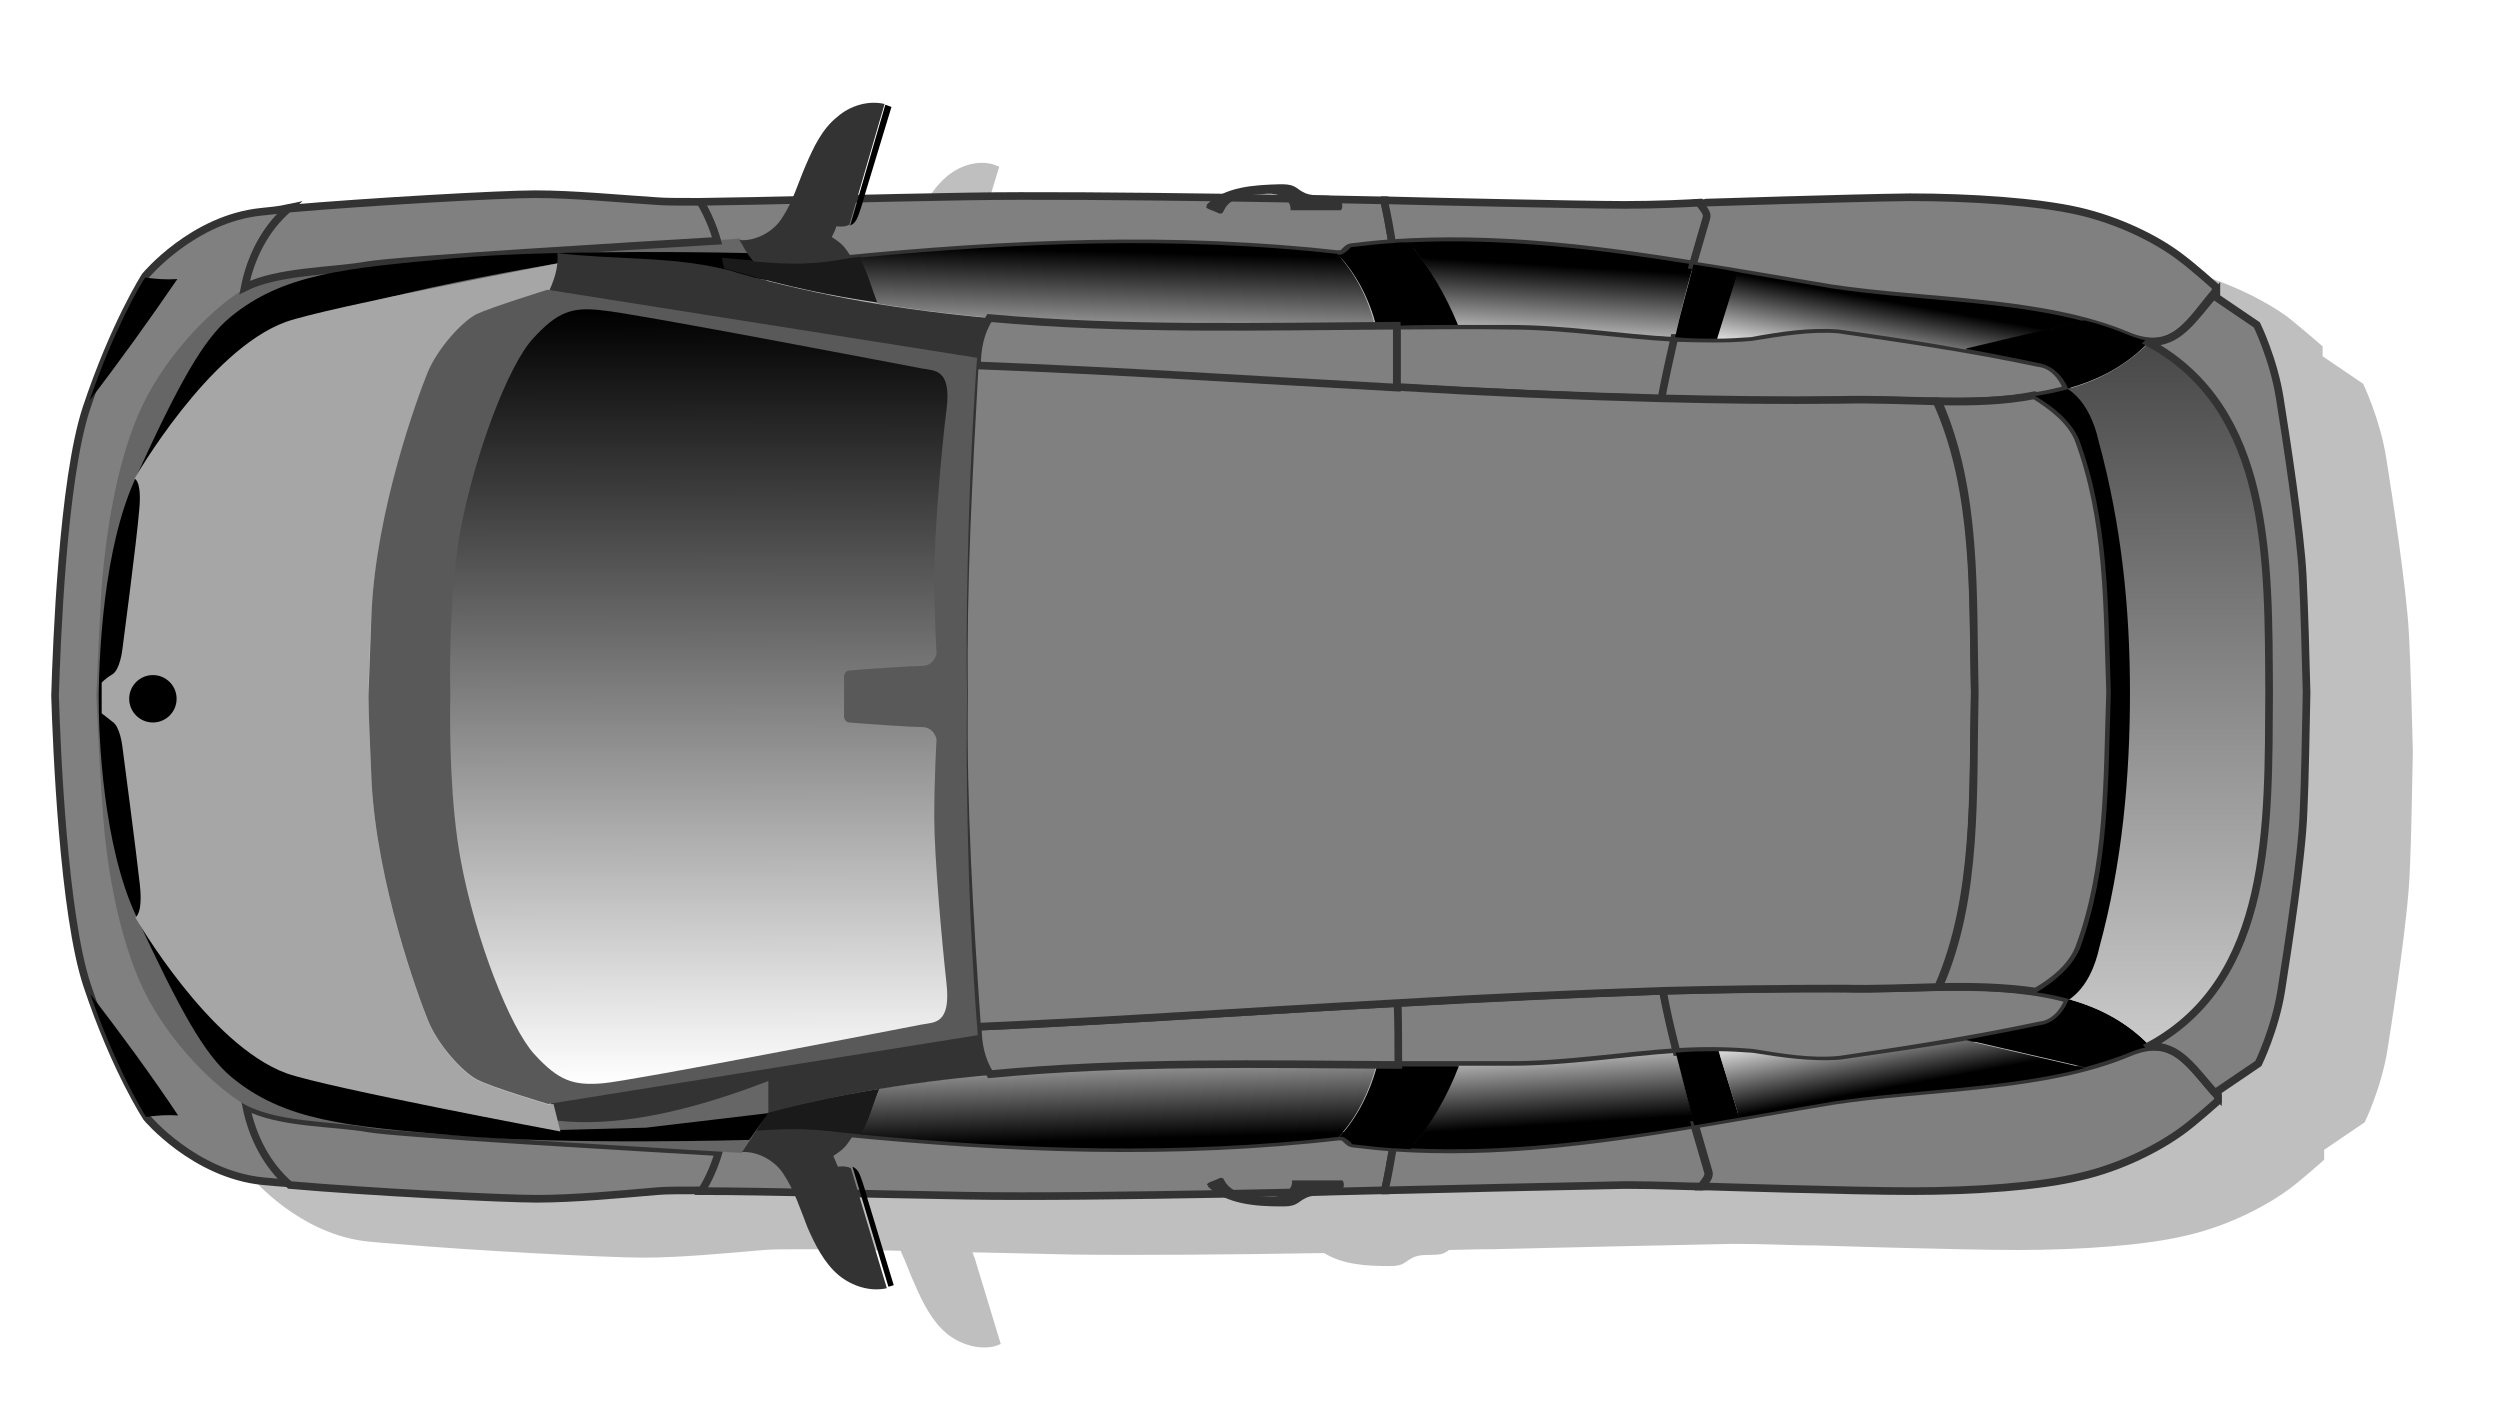 <?xml version="1.0" encoding="utf-8"?>
<!-- Generator: Adobe Illustrator 17.1.0, SVG Export Plug-In . SVG Version: 6.00 Build 0)  -->
<!DOCTYPE svg PUBLIC "-//W3C//DTD SVG 1.1//EN" "http://www.w3.org/Graphics/SVG/1.1/DTD/svg11.dtd">
<svg version="1.1" id="Слой_1" xmlns="http://www.w3.org/2000/svg" xmlns:xlink="http://www.w3.org/1999/xlink" x="0px" y="0px"
	 viewBox="0 0 327 184.3" enable-background="new 0 0 327 184.3" xml:space="preserve">
<g id="XMLID_4_">
	<path id="XMLID_3_" fill="#BFBFBF" d="M119.5,29.8c-0.6,1.5-1.2,3.1-1.9,4.5c-4.6,0.1-8.8,0.2-12,0.2c-2.6,0-4.6,0-5.8-0.1
		C95.2,34.2,89,33.5,84,33.6c-4.4,0-22.1,1-32.3,1.9c-1.3,0.1-2.5,0.2-3.6,0.3c-9,0.9-15.2,8.4-15.2,8.4s0,0.1-0.1,0.2h0
		c0,0,0,0,0,0.1c0,0,0,0.1-0.1,0.1c0,0.1-0.1,0.1-0.1,0.2c0,0.1-0.1,0.1-0.1,0.2c-0.1,0.1-0.1,0.2-0.2,0.3c0,0.1-0.1,0.1-0.1,0.1
		c-0.1,0.2-0.2,0.4-0.3,0.6c0,0,0,0.1-0.1,0.1c-0.1,0.2-0.2,0.4-0.3,0.6c0,0.1-0.1,0.2-0.2,0.3c-0.1,0.2-0.2,0.4-0.3,0.5
		c-0.1,0.1-0.1,0.2-0.2,0.4c-0.1,0.2-0.2,0.4-0.3,0.6c-0.1,0.1-0.1,0.3-0.2,0.4c-0.1,0.2-0.2,0.4-0.3,0.6c-0.1,0.2-0.2,0.3-0.2,0.5
		c-0.1,0.2-0.2,0.5-0.3,0.7c-0.1,0.2-0.2,0.3-0.2,0.5c-0.1,0.3-0.3,0.6-0.4,0.9c-0.1,0.2-0.1,0.3-0.2,0.5c-0.2,0.5-0.4,0.9-0.6,1.4
		c0,0.1-0.1,0.2-0.1,0.3c-0.2,0.4-0.3,0.8-0.5,1.2c-0.1,0.2-0.2,0.4-0.2,0.6c-0.1,0.3-0.3,0.7-0.4,1.1c-0.1,0.2-0.2,0.5-0.3,0.7
		c-0.1,0.3-0.3,0.7-0.4,1.1c-0.1,0.3-0.2,0.5-0.3,0.8c-0.1,0.2-0.1,0.3-0.2,0.5c0,0,0,0,0,0c-0.1,0.4-0.2,0.7-0.4,1.1
		c-3.1,9.4-3.9,31-4.1,37.6c0.2,6.6,1.1,28.6,4.2,37.9c0.1,0.4,0.3,0.7,0.4,1.1c0,0,0,0,0,0c0.1,0.2,0.1,0.3,0.2,0.5
		c0.1,0.3,0.2,0.5,0.3,0.8c0.1,0.4,0.3,0.7,0.4,1.1c0.1,0.2,0.2,0.5,0.3,0.7c0.1,0.4,0.3,0.7,0.4,1.1c0.1,0.2,0.2,0.4,0.2,0.6
		c0.2,0.4,0.3,0.8,0.5,1.2c0,0.1,0.1,0.2,0.1,0.3c0.2,0.5,0.4,1,0.6,1.4c0.1,0.2,0.1,0.3,0.2,0.5c0.1,0.3,0.3,0.6,0.4,0.9
		c0.1,0.2,0.2,0.3,0.2,0.5c0.1,0.3,0.2,0.5,0.3,0.7c0.1,0.2,0.2,0.3,0.2,0.5c0.1,0.2,0.2,0.4,0.3,0.6c0.1,0.1,0.1,0.3,0.2,0.4
		c0.1,0.2,0.2,0.4,0.3,0.6c0.1,0.1,0.1,0.2,0.2,0.4c0.1,0.2,0.2,0.4,0.3,0.6c0.1,0.1,0.1,0.2,0.2,0.3c0.1,0.2,0.2,0.4,0.3,0.6
		c0,0,0,0.1,0.1,0.1c0.1,0.2,0.2,0.4,0.3,0.6c0,0,0.1,0.1,0.1,0.1c0.1,0.1,0.1,0.2,0.2,0.3c0,0.1,0.1,0.1,0.1,0.1
		c0,0.1,0.1,0.1,0.1,0.2c0,0,0,0.1,0.1,0.1c0,0,0,0,0,0.1l0,0c0.1,0.1,0.1,0.2,0.1,0.2s6.2,7.4,15.2,8.3c1,0.1,2.2,0.2,3.6,0.3
		c10.2,0.9,27.9,1.8,32.3,1.8c5,0,11.1-0.6,15.8-1c1.1-0.1,3.1-0.1,5.8-0.1c3.2,0,7.4,0.1,12.1,0.2c0.7,1.5,1.2,3,1.9,4.5
		c1,2.3,2.2,4.7,4.1,6.3c1.7,1.4,4.1,2.2,6.3,1.7c0.3-0.1,0.5-0.2,0.8-0.3c-1.3-4.3-2.1-6.9-3.4-11.2c-0.1-0.2-0.2-0.5-0.3-0.8
		c4.5,0.1,9.1,0.2,13.4,0.3c8.1,0.1,21.2,0,32.6-0.2c2.4,1.5,5.5,1.7,8.4,1.7c0.7,0,1.3,0,1.9-0.3c0.4-0.2,0.7-0.5,1.1-0.7
		c1-0.6,2.3-0.4,3.4-0.5c0.5,0,1-0.2,1.4-0.5c0,0,0.1-0.1,0.1-0.1c3.2-0.1,5.2-0.1,5.2-0.1s0.2,0,0.5,0c3.6-0.1,26-0.6,31.4-0.7
		c4.4,0,8.2,0.2,9.9,0.2c0.6,0,0.9,0,0.9,0s18.6,0.6,26.6,0.6c8,0,16.7-0.6,22-1.9c5.3-1.2,10.4-3.8,13.6-6.2
		c1.6-1.2,4.4-3.7,4.4-3.7l0-0.6l0-0.7l5.3-3.6c0,0,2.2-4.5,3-9.6c0.8-5.1,2.7-17.4,2.9-23.3c0.2-3.9,0.3-11.3,0.4-15.6
		c-0.1-4.3-0.3-11.3-0.5-15.2c-0.3-6-2.2-18.3-3-23.3s-3-9.6-3-9.6l-5.3-3.6l0-0.7l0-0.6c0,0-2.9-2.5-4.4-3.7
		c-3.2-2.4-8.4-4.9-13.6-6.2c-5.3-1.2-13.9-1.8-22-1.8c-8,0-26.6,0.7-26.6,0.7s-0.3,0-0.9,0.1c-1.7,0.1-5.5,0.3-9.9,0.3
		c-5.4,0-27.8-0.5-31.4-0.6c-0.3,0-0.5,0-0.5,0s-2,0-5.2-0.1c0,0-0.1-0.1-0.1-0.1c-0.4-0.3-0.9-0.5-1.4-0.5
		c-1.2-0.1-2.4,0.1-3.4-0.5c-0.4-0.2-0.7-0.5-1.1-0.7c-0.6-0.3-1.3-0.3-1.9-0.3c-2.9,0.1-6,0.3-8.4,1.7c-11.4-0.2-24.5-0.3-32.6-0.1
		c-4.4,0.1-9,0.2-13.4,0.3c0.1-0.3,0.2-0.6,0.3-0.8c1.3-4.3,2.1-6.9,3.4-11.2c-0.3-0.1-0.5-0.2-0.8-0.3c-2.1-0.6-4.5,0.2-6.2,1.7
		C121.6,25.1,120.5,27.4,119.5,29.8z"/>
	<g id="XMLID_164_">
		<path id="XMLID_258_" fill="#808080" stroke="#333333" stroke-miterlimit="10" d="M34.2,27.7c-9,0.9-15.2,8.4-15.2,8.4
			s-4,6.2-7.7,17.3c-3.1,9.4-3.9,31-4.1,37.6c0.2,6.6,1.1,28.6,4.2,37.9c3.7,11.1,7.8,17.3,7.8,17.3s6.2,7.4,15.2,8.3
			c1,0.1,2.2,0.2,3.6,0.3c-3.2-2.8-5.1-6.7-5.8-10.9c-2.9-17.9-2-35.6-2.4-53.1c0.4-17.5-0.6-34.8,2.2-52.7
			c0.7-4.2,2.6-8.1,5.8-10.9C36.4,27.5,35.2,27.6,34.2,27.7z"/>
		<path id="XMLID_211_" fill="#808080" stroke="#333333" stroke-miterlimit="10" d="M175.6,148.6
			C174.9,148.8,175.5,148.6,175.6,148.6c-22.1,2.6-43.8,1.7-65.9-0.5c-5.2-0.6-10.2-0.3-15.2,0.3c-0.6,2.6-1.4,5.1-2.8,7.4
			c8.2,0,22.4,0.4,34.8,0.6c16.4,0.3,54.2-0.7,54.2-0.7s0.2,0,0.5,0c0-0.1,0-0.2,0-0.3c0.4-1.8,0.7-3.5,1-5.3
			c-1.7-0.1-3.4-0.3-5.1-0.5C176.5,149.6,176.2,149.1,175.6,148.6z"/>
		<path id="XMLID_202_" fill="#808080" stroke="#333333" stroke-miterlimit="10" d="M94,150.7c-10-0.6-41.8-2.4-45.8-3.1
			c-4.4-0.8-11.6-0.6-16-2.9c0.8,4,2.7,7.7,5.7,10.3c10.2,0.9,27.9,1.8,32.3,1.8c5,0,11.1-0.6,15.8-1c1.1-0.1,3.1-0.1,5.8-0.1
			C92.8,154.1,93.5,152.4,94,150.7z"/>
		<path id="XMLID_231_" fill="#1A1A1A" d="M96.7,146.5c-0.6,0.2-1.2,0.3-1.8,0.5c-0.1,0.5-0.2,0.9-0.3,1.4c5-0.5,10-0.9,15.2-0.3
			c1,0.1,1.9,0.2,2.9,0.3c1.1-1.9,1.5-4,2.4-6C108.9,143.4,102.7,144.7,96.7,146.5z"/>
		
			<linearGradient id="XMLID_2_" gradientUnits="userSpaceOnUse" x1="112.369" y1="67.84" x2="95.827" y2="68.29" gradientTransform="matrix(-1.466154e-003 -1 1 -1.466154e-003 78.344 244.948)">
			<stop  offset="0" style="stop-color:#FFFFFF"/>
			<stop  offset="1" style="stop-color:#000000"/>
		</linearGradient>
		<path id="XMLID_232_" fill="url(#XMLID_2_)" d="M115,142.4c-0.8,2-1.3,4.1-2.4,6c20.9,2,41.6,2.7,62.5,0.3c2.4-2.6,4-5.9,4.9-9.3
			C158.4,139.1,136.5,138.8,115,142.4z"/>
		<path id="XMLID_208_" fill="#808080" stroke="#333333" stroke-miterlimit="10" d="M182.2,150.1c-0.3,1.8-0.6,3.5-1,5.3
			c0,0.1,0,0.2,0,0.3c3.6-0.1,26-0.6,31.4-0.7c4.4,0,8.2,0.2,9.9,0.2c0.5-0.7,1.1-1.3,0.9-1.9c-0.6-2.1-1.2-4.1-1.8-6.2
			C208.5,149.3,195.6,151,182.2,150.1z"/>
		<path id="XMLID_210_" fill="#808080" stroke="#333333" stroke-miterlimit="10" d="M182.8,131.2c0,2.7,0,5.4,0.1,8.1
			c4.9,0,9.8,0,14.7,0c7.2,0,14.4-1.2,21.7-1.7c-0.6-2.7-1.2-5.3-1.8-8C205.9,130,194.3,130.6,182.8,131.2z"/>
		
			<linearGradient id="XMLID_5_" gradientUnits="userSpaceOnUse" x1="110.247" y1="123.942" x2="97.66" y2="124.723" gradientTransform="matrix(-1.466154e-003 -1 1 -1.466154e-003 78.344 244.948)">
			<stop  offset="0" style="stop-color:#FFFFFF"/>
			<stop  offset="1" style="stop-color:#000000"/>
		</linearGradient>
		<path id="XMLID_229_" fill="url(#XMLID_5_)" d="M221.7,147.2c-0.9-3.2-1.7-6.3-2.4-9.5c-7.2,0.5-14.4,1.7-21.7,1.7
			c-2.3,0-4.5,0-6.8,0c-1.5,3.9-3.6,7.6-6.3,10.8C197,150.8,209.2,149.2,221.7,147.2z"/>
		<path id="XMLID_206_" d="M175.2,148.7c0.1,0,0.2,0,0.4,0c0,0,0.1,0,0.4,0.2c1,0.6,0.6,0.8,1.2,0.8c1.7,0.2,3.4,0.4,5.1,0.5
			c0.7,0,1.4,0.1,2.2,0.1c2.7-3.2,4.8-6.9,6.3-10.8c-2.6,0-5.2,0-7.9,0c-0.9,0-1.9,0-2.8,0C179.2,142.8,177.6,146.1,175.2,148.7z"/>
		<path id="XMLID_207_" fill="#808080" stroke="#333333" stroke-miterlimit="10" d="M278.7,137.6c-11.2,4.8-26.5,4.5-38.9,6.4
			c-6.1,1-12.1,2.1-18.1,3.1c0.6,2.1,1.2,4.1,1.8,6.2c0.2,0.6-0.4,1.2-0.9,1.9c0.6,0,0.9,0,0.9,0s18.6,0.6,26.6,0.6
			c8,0,16.7-0.6,22-1.9c5.3-1.2,10.4-3.8,13.6-6.2c1.6-1.2,4.4-3.7,4.4-3.7l0-0.6C286.4,139.3,284.5,135.3,278.7,137.6z"/>
		<path id="XMLID_218_" fill="#808080" stroke="#333333" stroke-miterlimit="10" d="M229.2,137.7c3.8,0.6,7.7,1.3,11.5,0.9
			c8.9-1.3,17.2-2.6,26.2-4.5c1.7-0.2,3-1.6,3.7-3.4c-9.2-2.6-20.1-1.2-29.3-1.4c-8-0.1-15.9,0.1-23.8,0.3c0.5,2.7,1.1,5.3,1.8,8
			C222.5,137.4,225.8,137.4,229.2,137.7z"/>
		<path id="XMLID_228_" d="M219.2,137.7c0.8,3.2,1.6,6.3,2.4,9.5c2-0.3,3.9-0.7,5.9-1l-2.7-8.7C222.9,137.5,221.1,137.5,219.2,137.7
			z"/>
		
			<linearGradient id="XMLID_6_" gradientUnits="userSpaceOnUse" x1="112.729" y1="169.343" x2="102.8" y2="171.144" gradientTransform="matrix(-1.466154e-003 -1 1 -1.466154e-003 78.344 244.948)">
			<stop  offset="0" style="stop-color:#FFFFFF"/>
			<stop  offset="1" style="stop-color:#000000"/>
		</linearGradient>
		<path id="XMLID_227_" fill="url(#XMLID_6_)" d="M240.7,138.6c-3.8,0.3-7.7-0.3-11.5-0.9c-1.5-0.1-2.9-0.2-4.4-0.2l2.7,8.7
			c4-0.7,8.1-1.4,12.2-2.1c10.3-1.6,22.7-1.7,33-4.4l-15.5-3.6C251.7,137,246.3,137.8,240.7,138.6z"/>
		<path id="XMLID_230_" d="M266.8,134.1c-3.3,0.7-6.5,1.3-9.6,1.9l15.5,3.6c2.1-0.6,4.1-1.2,6-2c1-0.4,1.8-0.6,2.6-0.7
			c-3-3.2-6.7-5.1-10.7-6.2C269.9,132.5,268.5,133.9,266.8,134.1z"/>
		<path id="XMLID_220_" fill="#808080" stroke="#333333" stroke-miterlimit="10" d="M182.9,139.3c0-2.7,0-5.4-0.1-8.1
			c-18.3,1-36.5,2.3-54.9,3.1c0,2.2,0.4,4.3,1.6,6.2C147.3,138.8,165.1,139.2,182.9,139.3z"/>
		<path id="XMLID_224_" fill="#333333" d="M113.6,136.9c-6.1,1-12,2-17.8,3c-7.9,1.3-15.8,2.7-24,3.8c0.8,1.8,1.5,3.5,1.3,5.5
			c7.4-0.9,14.7-0.4,21.8-2.1c0.6-0.1,1.2-0.3,1.8-0.5c10.9-3.2,21.8-5,32.9-6c-1.3-1.9-1.6-4-1.6-6.2c-0.1,0-0.2,0-0.3,0
			C122.8,134.7,118.4,136.3,113.6,136.9z"/>
		<path id="XMLID_205_" d="M11.8,130c3.3,9.5,6.7,15.1,7.3,16.1c1.4-0.2,2.8-0.3,4.2-0.2C19.7,140.5,15.8,135.2,11.8,130z"/>
		<path id="XMLID_150_" fill="#333333" d="M158,155.2c2.4,2.3,6.2,2.6,9.6,2.6c0.7,0,1.3,0,1.9-0.3c0.4-0.2,0.7-0.5,1.1-0.7
			c1-0.6,2.3-0.4,3.4-0.5c0.5,0,1-0.2,1.4-0.5c0.4-0.3,0.5-1,0.2-1.4c-2.2,0-4.4,0-6.6,0c0.1,0.8-0.5,1.6-1.3,1.9
			c-0.8,0.3-1.6,0.3-2.5,0.2c-1.9-0.1-4.1-0.4-5-2c-0.1-0.2-0.2-0.4-0.3-0.4c-0.2-0.1-0.4,0-0.6,0.1c-0.4,0.2-0.8,0.3-1.2,0.5
			c-0.1,0.1-0.3,0.2-0.2,0.3c0,0.1,0.3,0,0.2-0.1"/>
		<path id="XMLID_223_" fill="#333333" d="M98.8,147.9c-0.6,0.6-1,1.3-1.3,1.8c-0.3,0.6-0.6,1-0.6,1c2.1-0.2,4.5,1.1,5.6,2.9
			c1.4,2.1,2.2,4.6,3.1,6.9c1,2.3,2.2,4.7,4.1,6.3c1.7,1.4,4.1,2.2,6.3,1.7l-4.7-15.7c-0.4-0.2-0.9-0.3-1.7-0.2
			c-0.2-0.4-0.4-1-0.6-1.4c1.5-1,1.6-1.2,2.6-2.7C106.6,147.5,103.4,147.6,98.8,147.9z"/>
		<path id="XMLID_233_" d="M116.9,168.1c-1.3-4.3-2.1-6.9-3.4-11.2c-0.2-0.8-0.6-2.1-0.9-2.9c-0.2-0.5-0.4-1.1-1.1-1.4l4.7,15.7
			C116.3,168.3,116.6,168.2,116.9,168.1z"/>
		<path id="XMLID_255_" fill="#808080" stroke="#333333" stroke-miterlimit="10" d="M175.5,33.3C174.7,33.1,175.4,33.3,175.5,33.3
			c-22.1-2.5-43.8-1.5-65.9,0.7c-5.2,0.7-10.2,0.3-15.2-0.2c-0.6-2.6-1.4-5.1-2.8-7.4c8.2-0.1,22.4-0.5,34.8-0.7
			c16.4-0.3,54.2,0.5,54.2,0.5s0.2,0,0.5,0c0,0.1,0,0.2,0,0.3c0.4,1.8,0.7,3.5,1,5.3c-1.7,0.1-3.4,0.3-5.1,0.5
			C176.3,32.3,176,32.8,175.5,33.3z"/>
		<path id="XMLID_203_" fill="#666666" d="M48.1,34.8c-4.7,0.9-12.6,0.7-16.8,3.4c-4.3,2.8-10.2,9-13.2,16c-3,7-4.2,15.8-4.7,21.3
			c-0.3,3.6-0.6,10.9-0.8,15.5c0.2,4.7,0.6,12.3,0.9,15.9c0.4,5.5,1.7,14.3,4.7,21.3c3,7,9,13.2,13.2,15.9
			c4.3,2.8,12.1,2.5,16.8,3.4c4.7,0.8,48.8,3.3,48.8,3.3l3.5-5.3l0-4.1c-14.6,5.6-32.9,9.8-43.8-3.2c-11.2-13-12.8-30.5-13.7-47.3
			c0.8-16.8,2.4-34,13.5-47c10.8-13,29.1-8.9,43.8-3.3l0-4.1l-3.5-5.3C96.8,31.3,52.7,33.9,48.1,34.8z"/>
		<path id="XMLID_253_" fill="#808080" stroke="#333333" stroke-miterlimit="10" d="M93.8,31.5c-10,0.6-41.8,2.5-45.8,3.2
			c-4.4,0.8-11.6,0.7-16,2.9c0.8-4,2.7-7.7,5.7-10.3c10.2-0.9,27.9-1.9,32.3-1.9c5,0,11.1,0.6,15.8,0.9c1.1,0.1,3.1,0.1,5.8,0.1
			C92.6,28.1,93.3,29.8,93.8,31.5z"/>
		<path id="XMLID_256_" d="M59.1,33.8c-14,1.3-22.1,2-29,7.7c-3.5,2.9-6.7,8.6-12.4,21.1c-4.2,9.2-4.7,22.8-4.8,28.4
			c0,5.6,0.6,19.6,4.9,28.8c5.8,12.5,9,18.2,12.5,21.1c6.9,5.7,15,6.4,29.1,7.6c14.1,1.3,38.6,0.6,38.6,0.6l2.5-3.5l-16,1.9
			l-11.2,0.3c0,0-31.9-5.1-37.7-9.8S21.3,123.3,20,118.5c-1-3.8-2.5-20.8-3-27.5c0.5-6.8,1.9-23.4,2.9-27.1
			c1.3-4.8,9.9-14.7,15.6-19.5s37.7-10,37.7-10l11.2,0.3l16,1.9l-2.6-3.5C97.8,33.1,73.2,32.5,59.1,33.8z"/>
		<path id="XMLID_252_" fill="#1A1A1A" d="M96.5,35.6c-0.6-0.2-1.2-0.3-1.8-0.5c-0.1-0.5-0.2-0.9-0.3-1.4c5,0.5,10,0.9,15.2,0.2
			c1-0.1,1.9-0.2,2.9-0.3c1.1,1.9,1.6,4,2.4,6C108.7,38.7,102.6,37.4,96.5,35.6z"/>
		
			<linearGradient id="XMLID_7_" gradientUnits="userSpaceOnUse" x1="7882.872" y1="67.84" x2="7866.33" y2="68.29" gradientTransform="matrix(1.466154e-003 1 1 -1.466154e-003 66.501 -7833.236)">
			<stop  offset="0" style="stop-color:#FFFFFF"/>
			<stop  offset="1" style="stop-color:#000000"/>
		</linearGradient>
		<path id="XMLID_251_" fill="url(#XMLID_7_)" d="M114.8,39.7c-0.8-2-1.3-4.1-2.4-6c20.9-2,41.6-2.8,62.5-0.5
			c2.4,2.6,4.1,5.9,4.9,9.3C158.2,42.8,136.4,43.3,114.8,39.7z"/>
		<path id="XMLID_250_" fill="#808080" stroke="#333333" stroke-miterlimit="10" d="M182.1,31.8c-0.3-1.8-0.6-3.5-1-5.3
			c0-0.1,0-0.2,0-0.3c3.6,0.1,26,0.6,31.4,0.6c4.4,0,8.2-0.2,9.9-0.3c0.5,0.7,1.1,1.3,0.9,1.9c-0.6,2.1-1.2,4.1-1.8,6.2
			C208.3,32.5,195.5,30.9,182.1,31.8z"/>
		<path id="XMLID_249_" fill="#808080" stroke="#333333" stroke-miterlimit="10" d="M182.7,50.7c0-2.7,0-5.4,0-8.1
			c4.9,0,9.8-0.1,14.7,0c7.2,0,14.4,1.2,21.7,1.6c-0.6,2.7-1.2,5.3-1.7,8C205.8,51.8,194.2,51.3,182.7,50.7z"/>
		
			<linearGradient id="XMLID_8_" gradientUnits="userSpaceOnUse" x1="7880.749" y1="123.942" x2="7868.163" y2="124.723" gradientTransform="matrix(1.466154e-003 1 1 -1.466154e-003 66.501 -7833.236)">
			<stop  offset="0" style="stop-color:#FFFFFF"/>
			<stop  offset="1" style="stop-color:#000000"/>
		</linearGradient>
		<path id="XMLID_248_" fill="url(#XMLID_8_)" d="M221.5,34.6c-0.9,3.2-1.7,6.3-2.4,9.5c-7.2-0.4-14.4-1.6-21.7-1.6
			c-2.3,0-4.5,0-6.8,0c-1.5-3.9-3.6-7.6-6.4-10.8C196.9,31.1,209,32.6,221.5,34.6z"/>
		<path id="XMLID_247_" d="M175,33.3c0.1,0,0.2,0,0.4,0c0,0,0.1,0,0.4-0.2c1-0.6,0.6-0.8,1.2-0.8c1.7-0.2,3.4-0.4,5.1-0.5
			c0.7-0.1,1.4-0.1,2.2-0.1c2.7,3.2,4.8,6.9,6.4,10.8c-2.6,0-5.2,0-7.9,0.1c-0.9,0-1.9,0-2.8,0C179.1,39.1,177.4,35.8,175,33.3z"/>
		<path id="XMLID_246_" fill="#808080" stroke="#333333" stroke-miterlimit="10" d="M278.5,44c-11.2-4.8-26.5-4.4-39-6.3
			c-6.1-1-12.1-2.1-18.1-3c0.6-2.1,1.2-4.1,1.8-6.2c0.2-0.6-0.4-1.2-0.9-1.9c0.6,0,0.9-0.1,0.9-0.1s18.6-0.6,26.6-0.7
			c8,0,16.7,0.6,22,1.8c5.3,1.2,10.4,3.7,13.6,6.2c1.6,1.2,4.4,3.7,4.4,3.7l0,0.6C286.3,42.2,284.4,46.3,278.5,44z"/>
		<path id="XMLID_245_" fill="#808080" stroke="#333333" stroke-miterlimit="10" d="M229,44.1c3.8-0.6,7.7-1.3,11.5-1
			c8.9,1.3,17.2,2.5,26.2,4.4c1.7,0.2,3,1.6,3.7,3.4c-9.2,2.6-20.1,1.2-29.3,1.5c-8,0.1-15.9,0-23.8-0.2c0.5-2.7,1.1-5.3,1.7-8
			C222.4,44.3,225.7,44.4,229,44.1z"/>
		<path id="XMLID_244_" d="M219.1,44.1c0.7-3.2,1.6-6.3,2.4-9.5c2,0.3,3.9,0.6,5.9,1l-2.7,8.7C222.8,44.3,220.9,44.3,219.1,44.1z"/>
		
			<linearGradient id="XMLID_9_" gradientUnits="userSpaceOnUse" x1="7883.231" y1="169.343" x2="7873.303" y2="171.144" gradientTransform="matrix(1.466154e-003 1 1 -1.466154e-003 66.501 -7833.236)">
			<stop  offset="0" style="stop-color:#FFFFFF"/>
			<stop  offset="1" style="stop-color:#000000"/>
		</linearGradient>
		<path id="XMLID_243_" fill="url(#XMLID_9_)" d="M240.5,43.1c-3.8-0.3-7.7,0.3-11.5,1c-1.5,0.1-2.9,0.2-4.4,0.2l2.7-8.7
			c4,0.7,8.1,1.4,12.2,2.1c10.4,1.6,22.7,1.6,33,4.3l-15.5,3.7C251.6,44.7,246.2,43.9,240.5,43.1z"/>
		<path id="XMLID_242_" d="M266.7,47.5c-3.3-0.7-6.5-1.3-9.6-1.9l15.5-3.7c2.1,0.5,4.1,1.2,6,2c1,0.4,1.8,0.6,2.6,0.7
			c-3,3.2-6.7,5.1-10.7,6.2C269.8,49.1,268.4,47.8,266.7,47.5z"/>
		<path id="XMLID_209_" fill="#A6A6A6" d="M73.2,34.4c0,0-30.4,5.8-35.8,7.7c-10.2,3.7-19.8,20.5-19.8,20.5s1,0.3,0.6,4.2
			c-0.3,3.8-2.2,18.2-2.2,18.2s-0.3,2.6-1.3,3.2s-1.4,1.1-1.4,1.1l0,1.8l0,2.2c0,0,0.5,0.4,1.4,1.1c1,0.6,1.3,3.2,1.3,3.2
			s1.9,14.4,2.3,18.2s-0.6,4.2-0.6,4.2s9.6,16.7,19.8,20.4c5.4,1.9,35.8,7.6,35.8,7.6l-0.9-3.6l-0.7,0.1c0,0-7.3-2.2-9.3-3.2
			c-1.9-1-5.1-4.5-6.4-7.7s-6.7-17.9-7.4-31.3c-0.2-5-0.4-8.9-0.4-11.2c0-2.4,0.1-5.8,0.4-10.9c0.6-13.4,6-28.1,7.3-31.3
			c1.3-3.2,4.5-6.7,6.4-7.7c1.9-1,9.3-3.2,9.3-3.2l0.7,0.1L73.2,34.4z"/>
		
			<linearGradient id="XMLID_10_" gradientUnits="userSpaceOnUse" x1="70.615" y1="205.535" x2="250.613" y2="205.535" gradientTransform="matrix(-1.466154e-003 -1 1 -1.466154e-003 78.344 244.948)">
			<stop  offset="0" style="stop-color:#FFFFFF"/>
			<stop  offset="1" style="stop-color:#000000"/>
		</linearGradient>
		<path id="XMLID_221_" fill="url(#XMLID_10_)" d="M270.4,50.9c2.3,1.5,3.4,4.5,4,6.8c3,11,4.3,21.9,3.6,32.9
			c0.7,11-0.5,22.3-3.5,33.3c-0.5,2.3-1.7,5.3-3.9,6.8c4,1.1,7.6,3,10.6,6.1c16.1-8.8,15.6-28.9,15.7-46.2
			c-0.1-17.3,0.3-37.1-15.8-45.8C278,47.9,274.4,49.8,270.4,50.9z"/>
		<path id="XMLID_200_" fill="#808080" stroke="#333333" stroke-miterlimit="10" d="M126.1,90.8c-0.2,14.4,0.7,29.1,1.7,43.5
			c18.4-0.8,36.7-2.1,55-3.1c11.5-0.7,23.1-1.2,34.6-1.6c7.9-0.2,15.9-0.3,23.8-0.3c3.9,0.1,8.1-0.1,12.3-0.2
			c5.2-11.8,4.5-25.7,4.8-38.5c-0.3-12.8,0.3-26.4-5-38.1c-4.3-0.1-8.5-0.3-12.3-0.2c-8,0.1-15.9,0-23.8-0.2
			c-11.6-0.3-23.1-0.8-34.7-1.5c-18.3-1-36.6-2.2-55-2.9C126.7,62.1,125.9,76.5,126.1,90.8z"/>
		<path id="XMLID_204_" fill="#808080" stroke="#333333" stroke-miterlimit="10" d="M253.5,52.5c5.2,11.8,4.5,25.3,4.8,38.1
			c-0.3,12.8,0.5,26.8-4.7,38.5c4.3-0.1,8.6,0,12.7,0.6c2.4-1.4,4.6-3.2,5.6-5.6c4-10.7,3.7-22.2,4.1-33.6
			c-0.4-11.4-0.2-22.5-4.2-33.2c-1.1-2.4-3.3-4.1-5.7-5.6C262.1,52.5,257.8,52.6,253.5,52.5z"/>
		<path id="XMLID_219_" d="M266.2,51.8c2.4,1.4,4.6,3.2,5.7,5.6c4,10.7,3.8,21.8,4.2,33.2c-0.4,11.4-0.1,22.9-4.1,33.6
			c-1.1,2.4-3.3,4.2-5.6,5.6c1.4,0.2,2.9,0.5,4.3,0.9c2.3-1.6,3.4-4.5,3.9-6.8c3-11,4-22.3,4-33.3s-1.1-21.9-4.1-32.9
			c-0.5-2.3-1.7-5.3-4-6.8C269,51.3,267.6,51.6,266.2,51.8z"/>
		<path id="XMLID_217_" fill="#808080" stroke="#333333" stroke-miterlimit="10" d="M281.1,44.7c0,0-0.1,0.1-0.1,0.1
			c16.1,8.7,15.7,28.5,15.8,45.8c-0.1,17.3,0.4,37.5-15.7,46.2c0,0,0.1,0.1,0.1,0.1c3.9-0.3,5.8,3.1,8.9,6.5l0-0.7l5.3-3.6
			c0,0,2.2-4.5,3-9.6c0.8-5.1,2.7-17.4,2.9-23.3c0.2-3.9,0.3-11.3,0.4-15.6c-0.1-4.3-0.3-11.3-0.5-15.2c-0.3-6-2.2-18.3-3-23.3
			c-0.8-5.1-3-9.6-3-9.6l-5.3-3.6l0-0.7C286.9,41.6,285,45,281.1,44.7z"/>
		<path id="XMLID_236_" fill="#808080" stroke="#333333" stroke-miterlimit="10" d="M182.7,42.6c0,2.7,0,5.4,0,8.1
			c-18.3-1-36.6-2.2-54.9-2.9c0-2.2,0.4-4.3,1.6-6.2C147.1,43.2,165,42.7,182.7,42.6z"/>
		<path id="XMLID_235_" fill="#333333" d="M113.4,45.2c-6.1-0.9-12-1.9-17.8-2.9c-7.9-1.3-15.8-2.6-24-3.7c0.8-1.8,1.5-3.5,1.3-5.5
			c7.4,0.9,14.7,0.4,21.8,2.1c0.6,0.1,1.2,0.3,1.8,0.5c10.9,3.1,21.9,4.9,32.9,5.9c-1.2,1.9-1.6,4-1.6,6.2c-0.1,0-0.2,0-0.3,0
			C122.7,47.4,118.2,45.8,113.4,45.2z"/>
		<path id="XMLID_199_" fill="#595959" d="M62.3,41.1c-1.9,1-5.1,4.5-6.4,7.7c-1.3,3.2-6.7,17.9-7.3,31.3c-0.2,5-0.3,8.5-0.4,10.9
			c0,2.4,0.2,6.2,0.4,11.2c0.7,13.4,6.1,28.1,7.4,31.3s4.5,6.7,6.4,7.7c1.9,1,9.3,3.2,9.3,3.2l56.2-9c0,0-1-11.5-1.3-25.9
			c-0.2-8-0.2-14.6-0.1-18.6c-0.1-3.9-0.1-10.2,0.1-18.2c0.3-14.4,1.2-25.9,1.2-25.9l-56.2-8.9C71.6,37.9,64.2,40.2,62.3,41.1z"/>
		
			<linearGradient id="XMLID_11_" gradientUnits="userSpaceOnUse" x1="103.132" y1="13.187" x2="204.558" y2="13.187" gradientTransform="matrix(-1.466154e-003 -1 1 -1.466154e-003 78.344 244.948)">
			<stop  offset="0" style="stop-color:#FFFFFF"/>
			<stop  offset="1" style="stop-color:#000000"/>
		</linearGradient>
		<path id="XMLID_215_" fill="url(#XMLID_11_)" d="M69.7,44.3c-3.2,3.5-7.6,15-9.5,25.2c-1.3,7.2-1.4,16.6-1.3,21.4
			c-0.1,4.8,0,14.5,1.4,21.8c1.9,10.2,6.4,21.7,9.6,25.2c3.2,3.5,5.1,4.1,8.9,3.8c3.8-0.3,40.2-7.4,41.8-7.7s3.8,0,3.2-5.4
			c-0.6-5.4-1.6-16.6-1.6-21.7c0-5.1,0.3-10.2,0.3-10.2s-0.3-1.6-1.9-1.6c-1.3,0-7.3-0.4-9.5-0.6c-0.4,0-0.7-0.4-0.7-0.8l0-2.8
			l0-2.4c0-0.4,0.3-0.8,0.7-0.8c2.1-0.2,8.2-0.6,9.5-0.6c1.6,0,1.9-1.6,1.9-1.6s-0.3-5.1-0.3-10.2s0.9-16.3,1.6-21.7
			s-1.6-5.1-3.2-5.4c-1.6-0.3-38-7.3-41.8-7.6C74.8,40.1,72.9,40.8,69.7,44.3z"/>
		<path id="XMLID_216_" d="M11.7,52.4c3.3-9.5,6.6-15.1,7.3-16.1c1.4,0.2,2.8,0.3,4.2,0.2C19.5,41.9,15.7,47.2,11.7,52.4z"/>
		<path id="XMLID_213_" fill="#333333" d="M157.8,26.8c2.4-2.4,6.2-2.6,9.6-2.7c0.7,0,1.3,0,1.9,0.3c0.4,0.2,0.7,0.5,1.1,0.7
			c1,0.6,2.3,0.4,3.4,0.5c0.5,0,1,0.2,1.4,0.5c0.4,0.3,0.5,1,0.2,1.4c-2.2,0-4.4,0-6.6,0c0.1-0.8-0.5-1.6-1.3-1.9s-1.6-0.3-2.5-0.2
			c-1.9,0.1-4.1,0.4-4.9,2.1c-0.1,0.2-0.2,0.4-0.3,0.4c-0.2,0.1-0.4,0-0.6-0.1c-0.4-0.2-0.8-0.3-1.2-0.5c-0.1-0.1-0.3-0.1-0.2-0.3
			c0-0.1,0.3,0,0.2,0.1"/>
		<path id="XMLID_212_" fill="#333333" d="M98.6,34.2c-0.6-0.6-1-1.3-1.3-1.8c-0.3-0.6-0.6-1-0.6-1c2.1,0.2,4.5-1.1,5.6-2.9
			c1.4-2.1,2.1-4.6,3.1-6.9c1-2.3,2.1-4.7,4.1-6.3c1.7-1.5,4.1-2.2,6.2-1.7l-4.6,15.8c-0.4,0.2-0.9,0.3-1.7,0.2
			c-0.1,0.4-0.4,1-0.6,1.4c1.5,1,1.6,1.2,2.6,2.7C106.5,34.7,103.2,34.6,98.6,34.2z"/>
		<path id="XMLID_201_" d="M116.6,14c-1.3,4.3-2.1,6.9-3.4,11.2c-0.2,0.8-0.6,2.1-0.9,2.9c-0.2,0.5-0.4,1.1-1.1,1.4l4.6-15.8
			C116.1,13.8,116.4,13.9,116.6,14z"/>
		<circle id="XMLID_135_" cx="20" cy="91.4" r="3.1"/>
	</g>
</g>
</svg>
